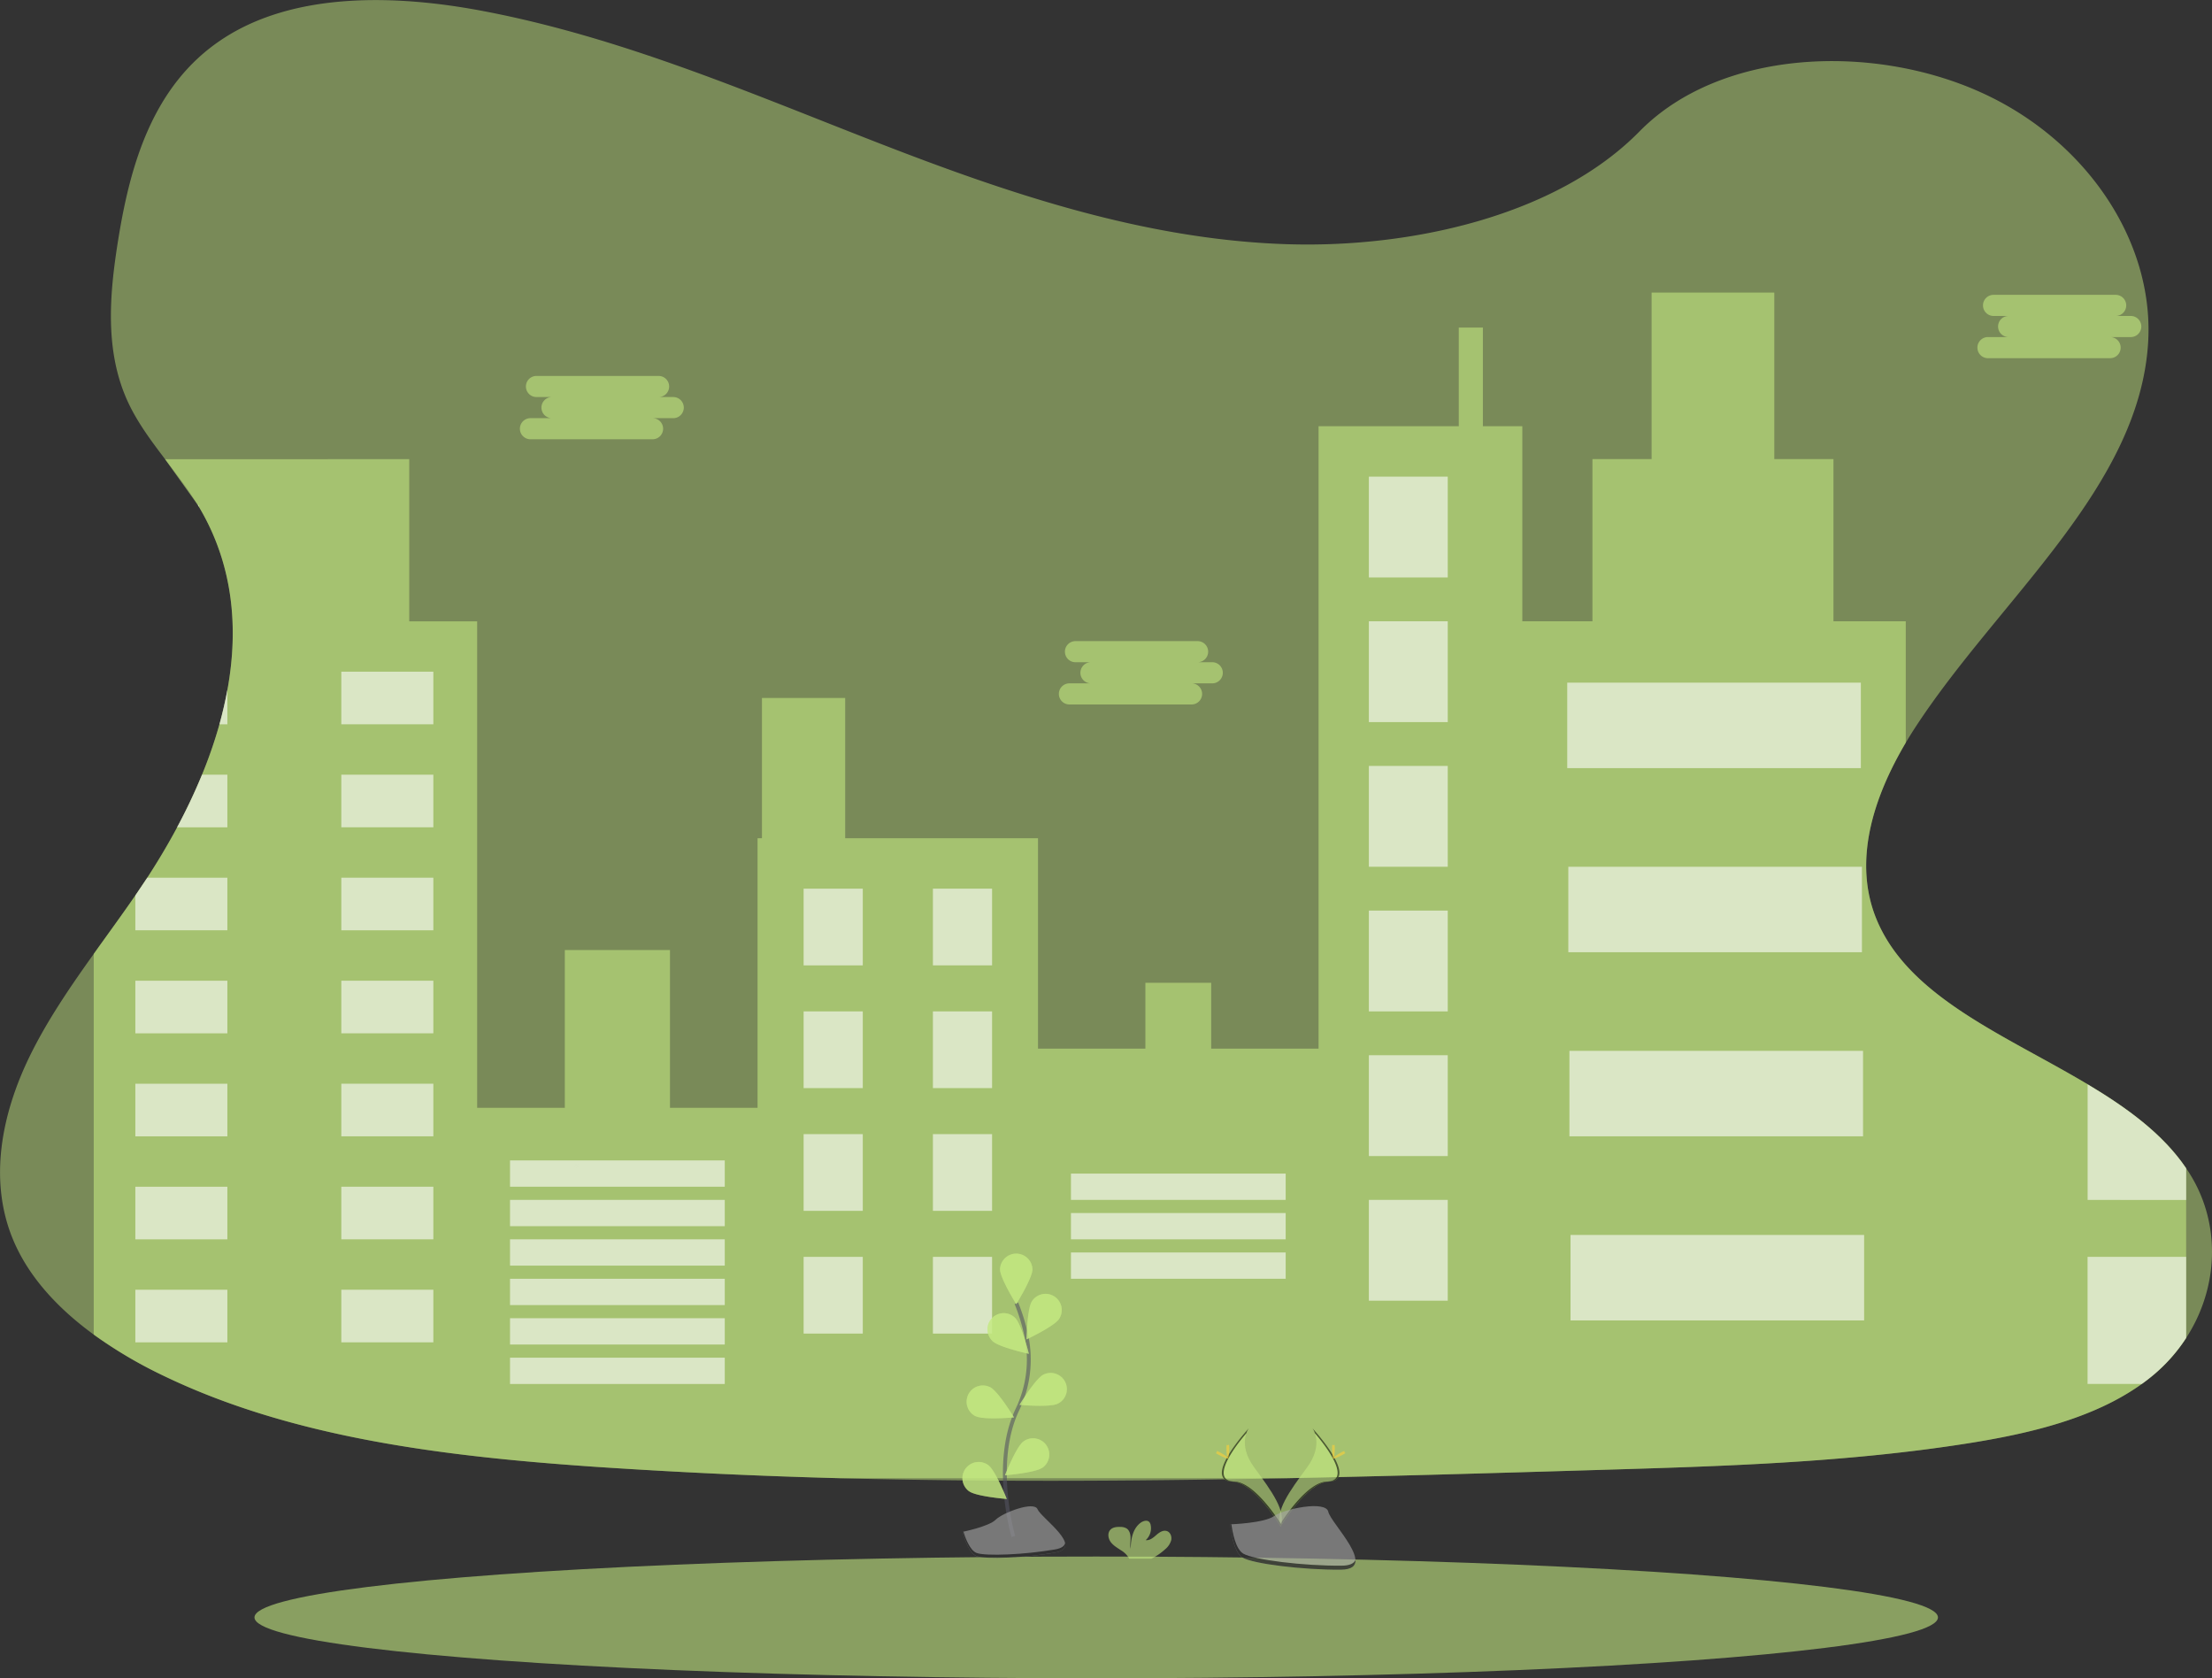 <?xml version="1.0" encoding="UTF-8" standalone="no"?>
<svg
   data-name="Layer 1"
   width="1142.71"
   height="866.78"
   viewBox="0 0 1142.71 866.78"
   version="1.1"
   id="svg423"
   sodipodi:docname="undraw_missed_chances_k-3-cq (1).svg"
   inkscape:version="1.1.1 (3bf5ae0d25, 2021-09-20)"
   xmlns:inkscape="http://www.inkscape.org/namespaces/inkscape"
   xmlns:sodipodi="http://sodipodi.sourceforge.net/DTD/sodipodi-0.dtd"
   xmlns:xlink="http://www.w3.org/1999/xlink"
   xmlns="http://www.w3.org/2000/svg"
   xmlns:svg="http://www.w3.org/2000/svg">
  <rect x="0" y="0" width="1142.71" height="866.78" fill="#333333" stroke="none"/>
  <sodipodi:namedview
     id="namedview425"
     pagecolor="#505050"
     bordercolor="#eeeeee"
     borderopacity="1"
     inkscape:pageshadow="0"
     inkscape:pageopacity="0"
     inkscape:pagecheckerboard="0"
     showgrid="false"
     inkscape:zoom="0.82950688"
     inkscape:cx="114.52587"
     inkscape:cy="440.62323"
     inkscape:window-width="2560"
     inkscape:window-height="1377"
     inkscape:window-x="1916"
     inkscape:window-y="1089"
     inkscape:window-maximized="1"
     inkscape:current-layer="svg423" />
  <defs
     id="defs13">
    <linearGradient
       id="7231b667-12f4-4b5a-a8d7-5fbb399f1f5b-38"
       x1="919.5"
       y1="866.87"
       x2="919.5"
       y2="345.03"
       gradientUnits="userSpaceOnUse">
      <stop
         offset="0"
         stop-color="gray"
         stop-opacity="0.25"
         id="stop2" />
      <stop
         offset="0.54"
         stop-color="gray"
         stop-opacity="0.12"
         id="stop4" />
      <stop
         offset="1"
         stop-color="gray"
         stop-opacity="0.1"
         id="stop6" />
    </linearGradient>
    <linearGradient
       id="e499654a-3440-43b2-9cd0-3bdc531f1cd6-39"
       x1="212.02"
       y1="596.16"
       x2="490.73"
       y2="596.16"
       xlink:href="#7231b667-12f4-4b5a-a8d7-5fbb399f1f5b-38" />
    <linearGradient
       id="57b4d689-d23d-4167-9afb-3be6c96fe0f2-40"
       x1="325.27"
       y1="618.36"
       x2="326.52"
       y2="618.36"
       xlink:href="#7231b667-12f4-4b5a-a8d7-5fbb399f1f5b-38" />
    <linearGradient
       id="eac37dd2-c948-4d6f-8054-18dfe5a953f0-41"
       x1="326.25"
       y1="619.33"
       x2="327.5"
       y2="619.33"
       xlink:href="#7231b667-12f4-4b5a-a8d7-5fbb399f1f5b-38" />
    <linearGradient
       id="9e04d387-eaa7-45ec-87d4-96689ba1bc0d-42"
       x1="326.25"
       y1="618.36"
       x2="327.5"
       y2="618.36"
       xlink:href="#7231b667-12f4-4b5a-a8d7-5fbb399f1f5b-38" />
  </defs>
  <title
     id="title15">missed chances</title>
  <ellipse
     cx="566.3"
     cy="835.34"
     rx="434.84"
     ry="31.44"
     fill="#c5ea81"
     opacity="0.1"
     id="ellipse17"
     style="opacity:0.591" />
  <path
     d="M1158,707.62A86.27,86.27,0,0,1,1140.76,727c-1.84,1.52-3.75,3-5.69,4.38-24.84,17.84-58.1,25.68-90.41,30.76C981.93,772,917.89,773.92,854.12,775.8,800.43,777.4,746.71,779,693,780.06c-76.77,1.54-153.55,2-230.2,0q-62.85-1.65-125.6-5.82c-77.62-5.31-157.24-14.69-224.81-47.45a231.88,231.88,0,0,1-35.31-20.9c-18.35-13.37-33.46-29.55-41.54-48.71-13-30.8-6.13-65.41,8.72-95.61,9-18.26,20.69-35.36,32.82-52.31,7.18-10.06,14.52-20.06,21.5-30.21.73-1,1.44-2.07,2.14-3.11,1.35-2,2.69-4,4-6,5.48-8.43,10.67-17.13,15.43-26A294.25,294.25,0,0,0,133,416.72a237.37,237.37,0,0,0,9-26c1.66-5.95,3.06-11.92,4.14-17.89,5.91-32.51,2.79-65-14.71-94.41-.17-.29-.35-.6-.53-.89l-.22-.35c-4.94-8.11-10.9-15.75-16.76-23.42-7-9.2-13.89-18.46-18.74-28.59-12.76-26.77-10-56.87-5.36-85.46,6.19-38,17.71-79,53.38-102.69,37.05-24.66,89.65-23.41,135.64-14.59C350.3,36.1,416.29,64.77,482.92,90.64s136.39,49.53,209.65,52.06c64.69,2.25,140.14-14.55,183.07-58.25,41.7-42.43,120.09-45.66,176.61-20,53.92,24.45,88.79,76.21,86.17,127.89-3.82,75.27-76.36,133-119.64,198.86-1.94,2.94-3.83,5.95-5.63,9-17,28.73-27.47,61.72-14.93,91.63,16.82,40.07,66.76,59.62,108.88,84.79C1127.44,588.77,1146,602.24,1158,620c.45.64.86,1.27,1.27,1.9C1176.2,648.1,1174.92,681.56,1158,707.62Z"
     transform="translate(-28.64 -16.61)"
     fill="#c5ea81"
     opacity="0.1"
     id="path19"
     style="opacity:0.481" />
  <path
     d="M104.71,469.92c5.48-8.43,10.67-17.13,15.43-26A294.25,294.25,0,0,0,133,416.72a237.37,237.37,0,0,0,9-26c1.66-5.95,3.06-11.92,4.14-17.89,5.91-32.51,2.79-65-14.71-94.41-.17-.29-.35-.6-.53-.89l-17-23.77H240.05v83.76h35.09V588.77h45.28v-81.5h54.33v81.5H420V449.54h2.26V377.1h43v72.44h99.61V558.2h55.47v-34h34v34H709.8V236.74h72.44V185.8h12.45v50.94h20.37V337.48h36.23V253.72h30.56v-86h63.38v86H975.8v83.76h37.35v62.71c-17,28.73-27.47,61.72-14.93,91.63,16.82,40.07,66.76,59.62,108.88,84.79C1127.44,588.77,1146,602.24,1158,620v87.65A86.27,86.27,0,0,1,1140.76,727c-1.84,1.52-3.75,3-5.69,4.38-24.84,17.84-58.1,25.68-90.41,30.76C981.93,772,917.89,773.92,854.12,775.8,800.43,777.4,746.71,779,693,780.06H462.78q-62.85-1.65-125.6-5.82c-77.62-5.31-157.24-14.69-224.81-47.45a231.88,231.88,0,0,1-35.31-20.9V509.26c7.18-10.06,14.52-20.06,21.5-30.21Z"
     transform="translate(-28.64 -16.61)"
     fill="#c5ea81"
     opacity="0.3"
     id="path21"
     style="opacity:0.591" />
  <path
     d="M146.1,372.79v17.89H142C143.62,384.73,145,378.76,146.1,372.79Z"
     transform="translate(-28.64 -16.61)"
     fill="#fff"
     opacity="0.4"
     id="path23"
     style="opacity:0.591" />
  <rect
     x="204.96"
     y="363.52"
     width="47.54"
     height="27.17"
     transform="translate(428.82 737.59) rotate(-180)"
     fill="#fff"
     opacity="0.4"
     id="rect25"
     style="opacity:0.591" />
  <path
     d="M146.1,416.72v27.16h-26A294.25,294.25,0,0,0,133,416.72Z"
     transform="translate(-28.64 -16.61)"
     fill="#fff"
     opacity="0.4"
     id="path27"
     style="opacity:0.591" />
  <rect
     x="204.96"
     y="416.72"
     width="47.54"
     height="27.17"
     transform="translate(428.82 843.99) rotate(-180)"
     fill="#fff"
     opacity="0.4"
     id="rect29"
     style="opacity:0.591" />
  <polygon
     points="76.07 453.3 117.46 453.3 117.46 480.47 69.92 480.47 69.92 462.44 76.07 453.3"
     fill="#fff"
     opacity="0.4"
     id="polygon31"
     style="opacity:0.591" />
  <rect
     x="204.96"
     y="469.92"
     width="47.54"
     height="27.17"
     transform="translate(428.82 950.39) rotate(-180)"
     fill="#fff"
     opacity="0.4"
     id="rect33"
     style="opacity:0.591" />
  <rect
     x="69.92"
     y="506.51"
     width="47.54"
     height="27.17"
     fill="#fff"
     opacity="0.4"
     id="rect35"
     style="opacity:0.591" />
  <rect
     x="204.96"
     y="523.12"
     width="47.54"
     height="27.17"
     transform="translate(428.82 1056.79) rotate(-180)"
     fill="#fff"
     opacity="0.4"
     id="rect37"
     style="opacity:0.591" />
  <rect
     x="69.92"
     y="559.71"
     width="47.54"
     height="27.17"
     fill="#fff"
     opacity="0.4"
     id="rect39"
     style="opacity:0.591" />
  <rect
     x="204.96"
     y="576.32"
     width="47.54"
     height="27.17"
     transform="translate(428.82 1163.19) rotate(-180)"
     fill="#fff"
     opacity="0.4"
     id="rect41"
     style="opacity:0.591" />
  <rect
     x="69.92"
     y="612.91"
     width="47.54"
     height="27.17"
     fill="#fff"
     opacity="0.4"
     id="rect43"
     style="opacity:0.591" />
  <rect
     x="204.96"
     y="629.52"
     width="47.54"
     height="27.17"
     transform="translate(428.82 1269.59) rotate(-180)"
     fill="#fff"
     opacity="0.4"
     id="rect45"
     style="opacity:0.591" />
  <rect
     x="69.92"
     y="666.11"
     width="47.54"
     height="27.17"
     fill="#fff"
     opacity="0.4"
     id="rect47"
     style="opacity:0.591" />
  <rect
     x="204.96"
     y="682.72"
     width="47.54"
     height="27.17"
     transform="translate(428.82 1375.99) rotate(-180)"
     fill="#fff"
     opacity="0.4"
     id="rect49"
     style="opacity:0.591" />
  <rect
     x="263.48"
     y="599.32"
     width="110.93"
     height="13.58"
     fill="#fff"
     opacity="0.4"
     id="rect51"
     style="opacity:0.591" />
  <rect
     x="263.48"
     y="619.7"
     width="110.93"
     height="13.58"
     fill="#fff"
     opacity="0.4"
     id="rect53"
     style="opacity:0.591" />
  <rect
     x="263.48"
     y="640.07"
     width="110.93"
     height="13.58"
     fill="#fff"
     opacity="0.4"
     id="rect55"
     style="opacity:0.591" />
  <rect
     x="553.25"
     y="606.12"
     width="110.93"
     height="13.58"
     fill="#fff"
     opacity="0.4"
     id="rect57"
     style="opacity:0.591" />
  <rect
     x="553.25"
     y="626.49"
     width="110.93"
     height="13.58"
     fill="#fff"
     opacity="0.4"
     id="rect59"
     style="opacity:0.591" />
  <rect
     x="553.25"
     y="646.86"
     width="110.93"
     height="13.58"
     fill="#fff"
     opacity="0.4"
     id="rect61"
     style="opacity:0.591" />
  <rect
     x="263.48"
     y="660.45"
     width="110.93"
     height="13.58"
     fill="#fff"
     opacity="0.4"
     id="rect63"
     style="opacity:0.591" />
  <rect
     x="263.48"
     y="680.82"
     width="110.93"
     height="13.58"
     fill="#fff"
     opacity="0.4"
     id="rect65"
     style="opacity:0.591" />
  <rect
     x="263.48"
     y="701.2"
     width="110.93"
     height="13.58"
     fill="#fff"
     opacity="0.4"
     id="rect67"
     style="opacity:0.591" />
  <rect
     x="415.15"
     y="458.97"
     width="30.56"
     height="39.62"
     fill="#fff"
     opacity="0.4"
     id="rect69"
     style="opacity:0.591" />
  <rect
     x="510.58"
     y="475.58"
     width="30.56"
     height="39.62"
     transform="translate(1023.08 974.16) rotate(-180)"
     fill="#fff"
     opacity="0.4"
     id="rect71"
     style="opacity:0.591" />
  <rect
     x="415.15"
     y="522.35"
     width="30.56"
     height="39.62"
     fill="#fff"
     opacity="0.4"
     id="rect73"
     style="opacity:0.591" />
  <rect
     x="510.58"
     y="538.97"
     width="30.56"
     height="39.62"
     transform="translate(1023.08 1100.94) rotate(-180)"
     fill="#fff"
     opacity="0.4"
     id="rect75"
     style="opacity:0.591" />
  <rect
     x="415.15"
     y="585.74"
     width="30.56"
     height="39.62"
     fill="#fff"
     opacity="0.4"
     id="rect77"
     style="opacity:0.591" />
  <rect
     x="510.58"
     y="602.35"
     width="30.56"
     height="39.62"
     transform="translate(1023.08 1227.71) rotate(-180)"
     fill="#fff"
     opacity="0.4"
     id="rect79"
     style="opacity:0.591" />
  <rect
     x="415.15"
     y="649.13"
     width="30.56"
     height="39.62"
     fill="#fff"
     opacity="0.4"
     id="rect81"
     style="opacity:0.591" />
  <rect
     x="510.58"
     y="665.74"
     width="30.56"
     height="39.62"
     transform="translate(1023.08 1354.49) rotate(-180)"
     fill="#fff"
     opacity="0.4"
     id="rect83"
     style="opacity:0.591" />
  <rect
     x="707.15"
     y="246.17"
     width="40.75"
     height="52.07"
     fill="#ffffff"
     opacity="0.4"
     id="rect85"
     style="opacity:0.591" />
  <rect
     x="707.15"
     y="320.87"
     width="40.75"
     height="52.07"
     fill="#ffffff"
     opacity="0.4"
     id="rect87"
     style="opacity:0.591" />
  <rect
     x="707.15"
     y="395.58"
     width="40.75"
     height="52.07"
     fill="#ffffff"
     opacity="0.4"
     id="rect89"
     style="opacity:0.591" />
  <rect
     x="707.15"
     y="470.29"
     width="40.75"
     height="52.07"
     fill="#ffffff"
     opacity="0.4"
     id="rect91"
     style="opacity:0.591" />
  <rect
     x="707.15"
     y="544.99"
     width="40.75"
     height="52.07"
     fill="#ffffff"
     opacity="0.4"
     id="rect93"
     style="opacity:0.591" />
  <rect
     x="707.15"
     y="619.7"
     width="40.75"
     height="52.07"
     fill="#ffffff"
     opacity="0.4"
     id="rect95"
     style="opacity:0.591" />
  <rect
     x="809.63"
     y="352.57"
     width="151.68"
     height="44.14"
     fill="#fff"
     opacity="0.4"
     id="rect97"
     style="opacity:0.591" />
  <rect
     x="810.19"
     y="447.65"
     width="151.68"
     height="44.14"
     fill="#fff"
     opacity="0.4"
     id="rect99"
     style="opacity:0.591" />
  <rect
     x="810.76"
     y="542.73"
     width="151.68"
     height="44.14"
     fill="#fff"
     opacity="0.4"
     id="rect101"
     style="opacity:0.591" />
  <rect
     x="811.32"
     y="637.81"
     width="151.68"
     height="44.14"
     fill="#fff"
     opacity="0.4"
     id="rect103"
     style="opacity:0.591" />
  <path
     d="M131.39,277.49v.89c-.17-.29-.35-.6-.53-.89Z"
     transform="translate(-28.64 -16.61)"
     fill="#fff"
     opacity="0.4"
     id="path105"
     style="opacity:0.591" />
  <path
     d="M1158,620v16.34H1107.1v-59.7C1127.44,588.77,1146,602.24,1158,620Z"
     transform="translate(-28.64 -16.61)"
     fill="#fff"
     opacity="0.4"
     id="path107"
     style="opacity:0.591" />
  <path
     d="M1158,665.74v41.88A86.27,86.27,0,0,1,1140.76,727c-1.84,1.52-3.75,3-5.69,4.38h-28V665.74Z"
     transform="translate(-28.64 -16.61)"
     fill="#fff"
     opacity="0.4"
     id="path109"
     style="opacity:0.591" />
  <path
     d="M376.66,221.67h-7.79a5.45,5.45,0,0,0,0-10.9H305.78a5.45,5.45,0,0,0,0,10.9h7.79a5.46,5.46,0,0,0,0,10.91h-10.9a5.45,5.45,0,1,0,0,10.9h63.08a5.45,5.45,0,0,0,0-10.9h10.91a5.46,5.46,0,0,0,0-10.91Z"
     transform="translate(-28.64 -16.61)"
     fill="#c5ea81"
     opacity="0.1"
     id="path111"
     style="opacity:0.591" />
  <path
     d="M655.11,358.63h-7.79a5.45,5.45,0,0,0,0-10.9H584.23a5.45,5.45,0,0,0,0,10.9H592a5.46,5.46,0,0,0,0,10.91h-10.9a5.45,5.45,0,1,0,0,10.9H644.2a5.45,5.45,0,0,0,0-10.9h10.91a5.46,5.46,0,0,0,0-10.91Z"
     transform="translate(-28.64 -16.61)"
     fill="#c5ea81"
     opacity="0.1"
     id="path113"
     style="opacity:0.591" />
  <path
     d="M1129.38,179.79h-7.79a5.45,5.45,0,1,0,0-10.9H1058.5a5.45,5.45,0,0,0,0,10.9h7.79a5.45,5.45,0,0,0,0,10.9h-10.9a5.46,5.46,0,0,0,0,10.91h63.08a5.46,5.46,0,1,0,0-10.91h10.91a5.45,5.45,0,0,0,0-10.9Z"
     transform="translate(-28.64 -16.61)"
     fill="#c5ea81"
     opacity="0.1"
     id="path115"
     style="opacity:0.591" />
  <path
     d="M326.52,617.91c-.81.57-1.25.9-1.25.9A5.22,5.22,0,0,0,326.52,617.91Z"
     transform="translate(-28.64 -16.61)"
     fill="url(#57b4d689-d23d-4167-9afb-3be6c96fe0f2-40)"
     id="path255"
     style="opacity:0.591" />
  <path
     d="M327.5,618.87l-1.25.91A5.28,5.28,0,0,0,327.5,618.87Z"
     transform="translate(-28.64 -16.61)"
     fill="url(#eac37dd2-c948-4d6f-8054-18dfe5a953f0-41)"
     id="path257"
     style="opacity:0.591" />
  <path
     d="M327.5,617.91c-.81.57-1.25.9-1.25.9A5.22,5.22,0,0,0,327.5,617.91Z"
     transform="translate(-28.64 -16.61)"
     fill="url(#9e04d387-eaa7-45ec-87d4-96689ba1bc0d-42)"
     id="path259"
     style="opacity:0.591" />
  <path
     d="M706.63,754.23s6.22,8.13-2.87,20.41-16.58,22.64-13.55,30.29c0,0,13.71-22.8,24.87-23.12S718.91,767.94,706.63,754.23Z"
     transform="translate(-28.64 -16.61)"
     fill="#c5ea81"
     id="path367"
     style="opacity:0.591" />
  <path
     d="M706.63,754.23a10,10,0,0,1,1.27,2.55c10.89,12.79,16.7,24.73,6.23,25-9.75.28-21.45,17.72-24.25,22.12a9,9,0,0,0,.33,1s13.71-22.8,24.87-23.12S718.91,767.94,706.63,754.23Z"
     transform="translate(-28.64 -16.61)"
     opacity="0.1"
     id="path369"
     style="opacity:0.591" />
  <path
     d="M718.19,764.59c0,2.87-.32,5.19-.71,5.19s-.72-2.32-.72-5.19.4-1.51.8-1.51S718.19,761.73,718.19,764.59Z"
     transform="translate(-28.64 -16.61)"
     fill="#ffd037"
     id="path371"
     style="opacity:0.591" />
  <path
     d="M722.16,768c-2.51,1.37-4.7,2.2-4.89,1.85s1.69-1.74,4.2-3.11,1.53-.37,1.72,0S724.67,766.64,722.16,768Z"
     transform="translate(-28.64 -16.61)"
     fill="#ffd037"
     id="path373"
     style="opacity:0.591" />
  <path
     d="M673.79,754.23s-6.22,8.13,2.87,20.41,16.58,22.64,13.55,30.29c0,0-13.71-22.8-24.87-23.12S661.51,767.94,673.79,754.23Z"
     transform="translate(-28.64 -16.61)"
     fill="#c5ea81"
     id="path375"
     style="opacity:0.591" />
  <path
     d="M673.79,754.23a10,10,0,0,0-1.27,2.55c-10.89,12.79-16.69,24.73-6.22,25,9.75.28,21.44,17.72,24.24,22.12a9,9,0,0,1-.33,1s-13.71-22.8-24.87-23.12S661.51,767.94,673.79,754.23Z"
     transform="translate(-28.64 -16.61)"
     opacity="0.1"
     id="path377"
     style="opacity:0.591" />
  <path
     d="M662.23,764.59c0,2.87.32,5.19.72,5.19s.72-2.32.72-5.19-.41-1.51-.8-1.51S662.23,761.73,662.23,764.59Z"
     transform="translate(-28.64 -16.61)"
     fill="#ffd037"
     id="path379"
     style="opacity:0.591" />
  <path
     d="M658.26,768c2.52,1.37,4.71,2.2,4.9,1.85s-1.7-1.74-4.21-3.11-1.52-.37-1.71,0S655.75,766.64,658.26,768Z"
     transform="translate(-28.64 -16.61)"
     fill="#ffd037"
     id="path381"
     style="opacity:0.591" />
  <path
     d="M664.21,803.87s17.39-.54,22.63-4.27,26.74-8.18,28-2.2,26.12,29.76,6.5,29.92-45.61-3.06-50.84-6.25S664.21,803.87,664.21,803.87Z"
     transform="translate(-28.64 -16.61)"
     fill="#a8a8a8"
     id="path383"
     style="opacity:0.591" />
  <path
     d="M721.73,825.23c-19.63.16-45.61-3.05-50.84-6.24-4-2.42-5.57-11.13-6.1-15.14l-.58,0s1.1,14,6.33,17.2,31.21,6.41,50.84,6.25c5.66-.05,7.62-2.06,7.51-5.05C728.11,824.07,725.94,825.2,721.73,825.23Z"
     transform="translate(-28.64 -16.61)"
     opacity="0.2"
     id="path385"
     style="opacity:0.591" />
  <path
     d="M630.69,816.63a9.26,9.26,0,0,0,3-4.58c.39-1.81-.39-4-2.12-4.65-2-.75-4,.6-5.6,2s-3.39,2.92-5.45,2.63a8.28,8.28,0,0,0,2.56-7.76,3.26,3.26,0,0,0-.71-1.58c-1.08-1.15-3-.65-4.33.26-4.11,2.89-5.26,8.47-5.28,13.5-.42-1.81-.07-3.7-.08-5.56s-.52-3.92-2.09-4.92a6.2,6.2,0,0,0-3.18-.75c-1.85-.07-3.91.11-5.17,1.47-1.57,1.68-1.16,4.5.2,6.34s3.44,3,5.35,4.29a11.7,11.7,0,0,1,3.82,3.65,3,3,0,0,1,.29.65h11.59A32.2,32.2,0,0,0,630.69,816.63Z"
     transform="translate(-28.64 -16.61)"
     fill="#c5ea81"
     id="path387"
     style="opacity:0.591" />
  <path
     d="M552.13,810.14s-11.12-37.73,2.08-65.5A59.59,59.59,0,0,0,559,707.25a101.21,101.21,0,0,0-5.29-17.55"
     transform="translate(-28.64 -16.61)"
     fill="none"
     stroke="#535461"
     stroke-miterlimit="10"
     stroke-width="2"
     id="path389"
     style="opacity:0.591" />
  <path
     d="M562,672.15c0,4.62-8.38,18-8.38,18s-8.37-13.41-8.37-18a8.38,8.38,0,0,1,16.75,0Z"
     transform="translate(-28.64 -16.61)"
     fill="#c5ea81"
     id="path391"
     style="opacity:0.591" />
  <path
     d="M575.79,697.76c-2.52,3.89-16.83,10.59-16.83,10.59s.26-15.81,2.77-19.69a8.37,8.37,0,0,1,14.06,9.1Z"
     transform="translate(-28.64 -16.61)"
     fill="#c5ea81"
     id="path393"
     style="opacity:0.591" />
  <path
     d="M575.18,741.53c-4.13,2.09-19.87.65-19.87.65s8.2-13.52,12.33-15.6a8.37,8.37,0,1,1,7.54,14.95Z"
     transform="translate(-28.64 -16.61)"
     fill="#c5ea81"
     id="path395"
     style="opacity:0.591" />
  <path
     d="M567.27,774.55c-3.72,2.75-19.48,4-19.48,4s5.8-14.71,9.52-17.46a8.38,8.38,0,0,1,10,13.47Z"
     transform="translate(-28.64 -16.61)"
     fill="#c5ea81"
     id="path397"
     style="opacity:0.591" />
  <path
     d="M541.38,709.25c3.31,3.22,18.77,6.56,18.77,6.56s-3.79-15.35-7.1-18.57a8.37,8.37,0,1,0-11.67,12Z"
     transform="translate(-28.64 -16.61)"
     fill="#c5ea81"
     id="path399"
     style="opacity:0.591" />
  <path
     d="M532.61,748c4.13,2.09,19.87.65,19.87.65s-8.2-13.52-12.33-15.6a8.37,8.37,0,1,0-7.54,15Z"
     transform="translate(-28.64 -16.61)"
     fill="#c5ea81"
     id="path401"
     style="opacity:0.591" />
  <path
     d="M529.25,786.78c3.72,2.75,19.48,4,19.48,4s-5.8-14.71-9.52-17.46a8.37,8.37,0,1,0-10,13.46Z"
     transform="translate(-28.64 -16.61)"
     fill="#c5ea81"
     id="path403"
     style="opacity:0.591" />
  <path
     d="M562,672.15c0,4.62-8.38,18-8.38,18s-8.37-13.41-8.37-18a8.38,8.38,0,0,1,16.75,0Z"
     transform="translate(-28.64 -16.61)"
     fill="#c5ea81"
     id="path405"
     style="opacity:0.591" />
  <path
     d="M575.79,697.76c-2.52,3.89-16.83,10.59-16.83,10.59s.26-15.81,2.77-19.69a8.37,8.37,0,0,1,14.06,9.1Z"
     transform="translate(-28.64 -16.61)"
     fill="#c5ea81"
     id="path407"
     style="opacity:0.591" />
  <path
     d="M575.18,741.53c-4.13,2.09-19.87.65-19.87.65s8.2-13.52,12.33-15.6a8.37,8.37,0,1,1,7.54,14.95Z"
     transform="translate(-28.64 -16.61)"
     fill="#c5ea81"
     id="path409"
     style="opacity:0.591" />
  <path
     d="M567.27,774.55c-3.72,2.75-19.48,4-19.48,4s5.8-14.71,9.52-17.46a8.38,8.38,0,0,1,10,13.47Z"
     transform="translate(-28.64 -16.61)"
     fill="#c5ea81"
     id="path411"
     style="opacity:0.591" />
  <path
     d="M541.38,709.25c3.31,3.22,18.77,6.56,18.77,6.56s-3.79-15.35-7.1-18.57a8.37,8.37,0,1,0-11.67,12Z"
     transform="translate(-28.64 -16.61)"
     fill="#c5ea81"
     id="path413"
     style="opacity:0.591" />
  <path
     d="M532.61,748c4.13,2.09,19.87.65,19.87.65s-8.2-13.52-12.33-15.6a8.37,8.37,0,1,0-7.54,15Z"
     transform="translate(-28.64 -16.61)"
     fill="#c5ea81"
     id="path415"
     style="opacity:0.591" />
  <path
     d="M529.25,786.78c3.72,2.75,19.48,4,19.48,4s-5.8-14.71-9.52-17.46a8.37,8.37,0,1,0-10,13.46Z"
     transform="translate(-28.64 -16.61)"
     fill="#c5ea81"
     id="path417"
     style="opacity:0.591" />
  <path
     d="M525.86,807.76s13.53-2.69,17.14-6.27,19.85-9.85,21.65-5.38,24.36,19.71,9,22.4-36.08,3.58-40.59,1.79S525.86,807.76,525.86,807.76Z"
     transform="translate(-28.64 -16.61)"
     fill="#a8a8a8"
     id="path419"
     style="opacity:0.591" />
  <path
     d="M573.68,816.84c-15.34,2.69-36.09,3.58-40.6,1.79-3.44-1.36-5.82-7.92-6.77-11l-.45.1s2.71,10.75,7.22,12.54,25.26.89,40.6-1.79c4.42-.78,5.69-2.6,5.21-4.91C578.51,815.11,577,816.26,573.68,816.84Z"
     transform="translate(-28.64 -16.61)"
     opacity="0.2"
     id="path421"
     style="opacity:0.591" />
</svg>
